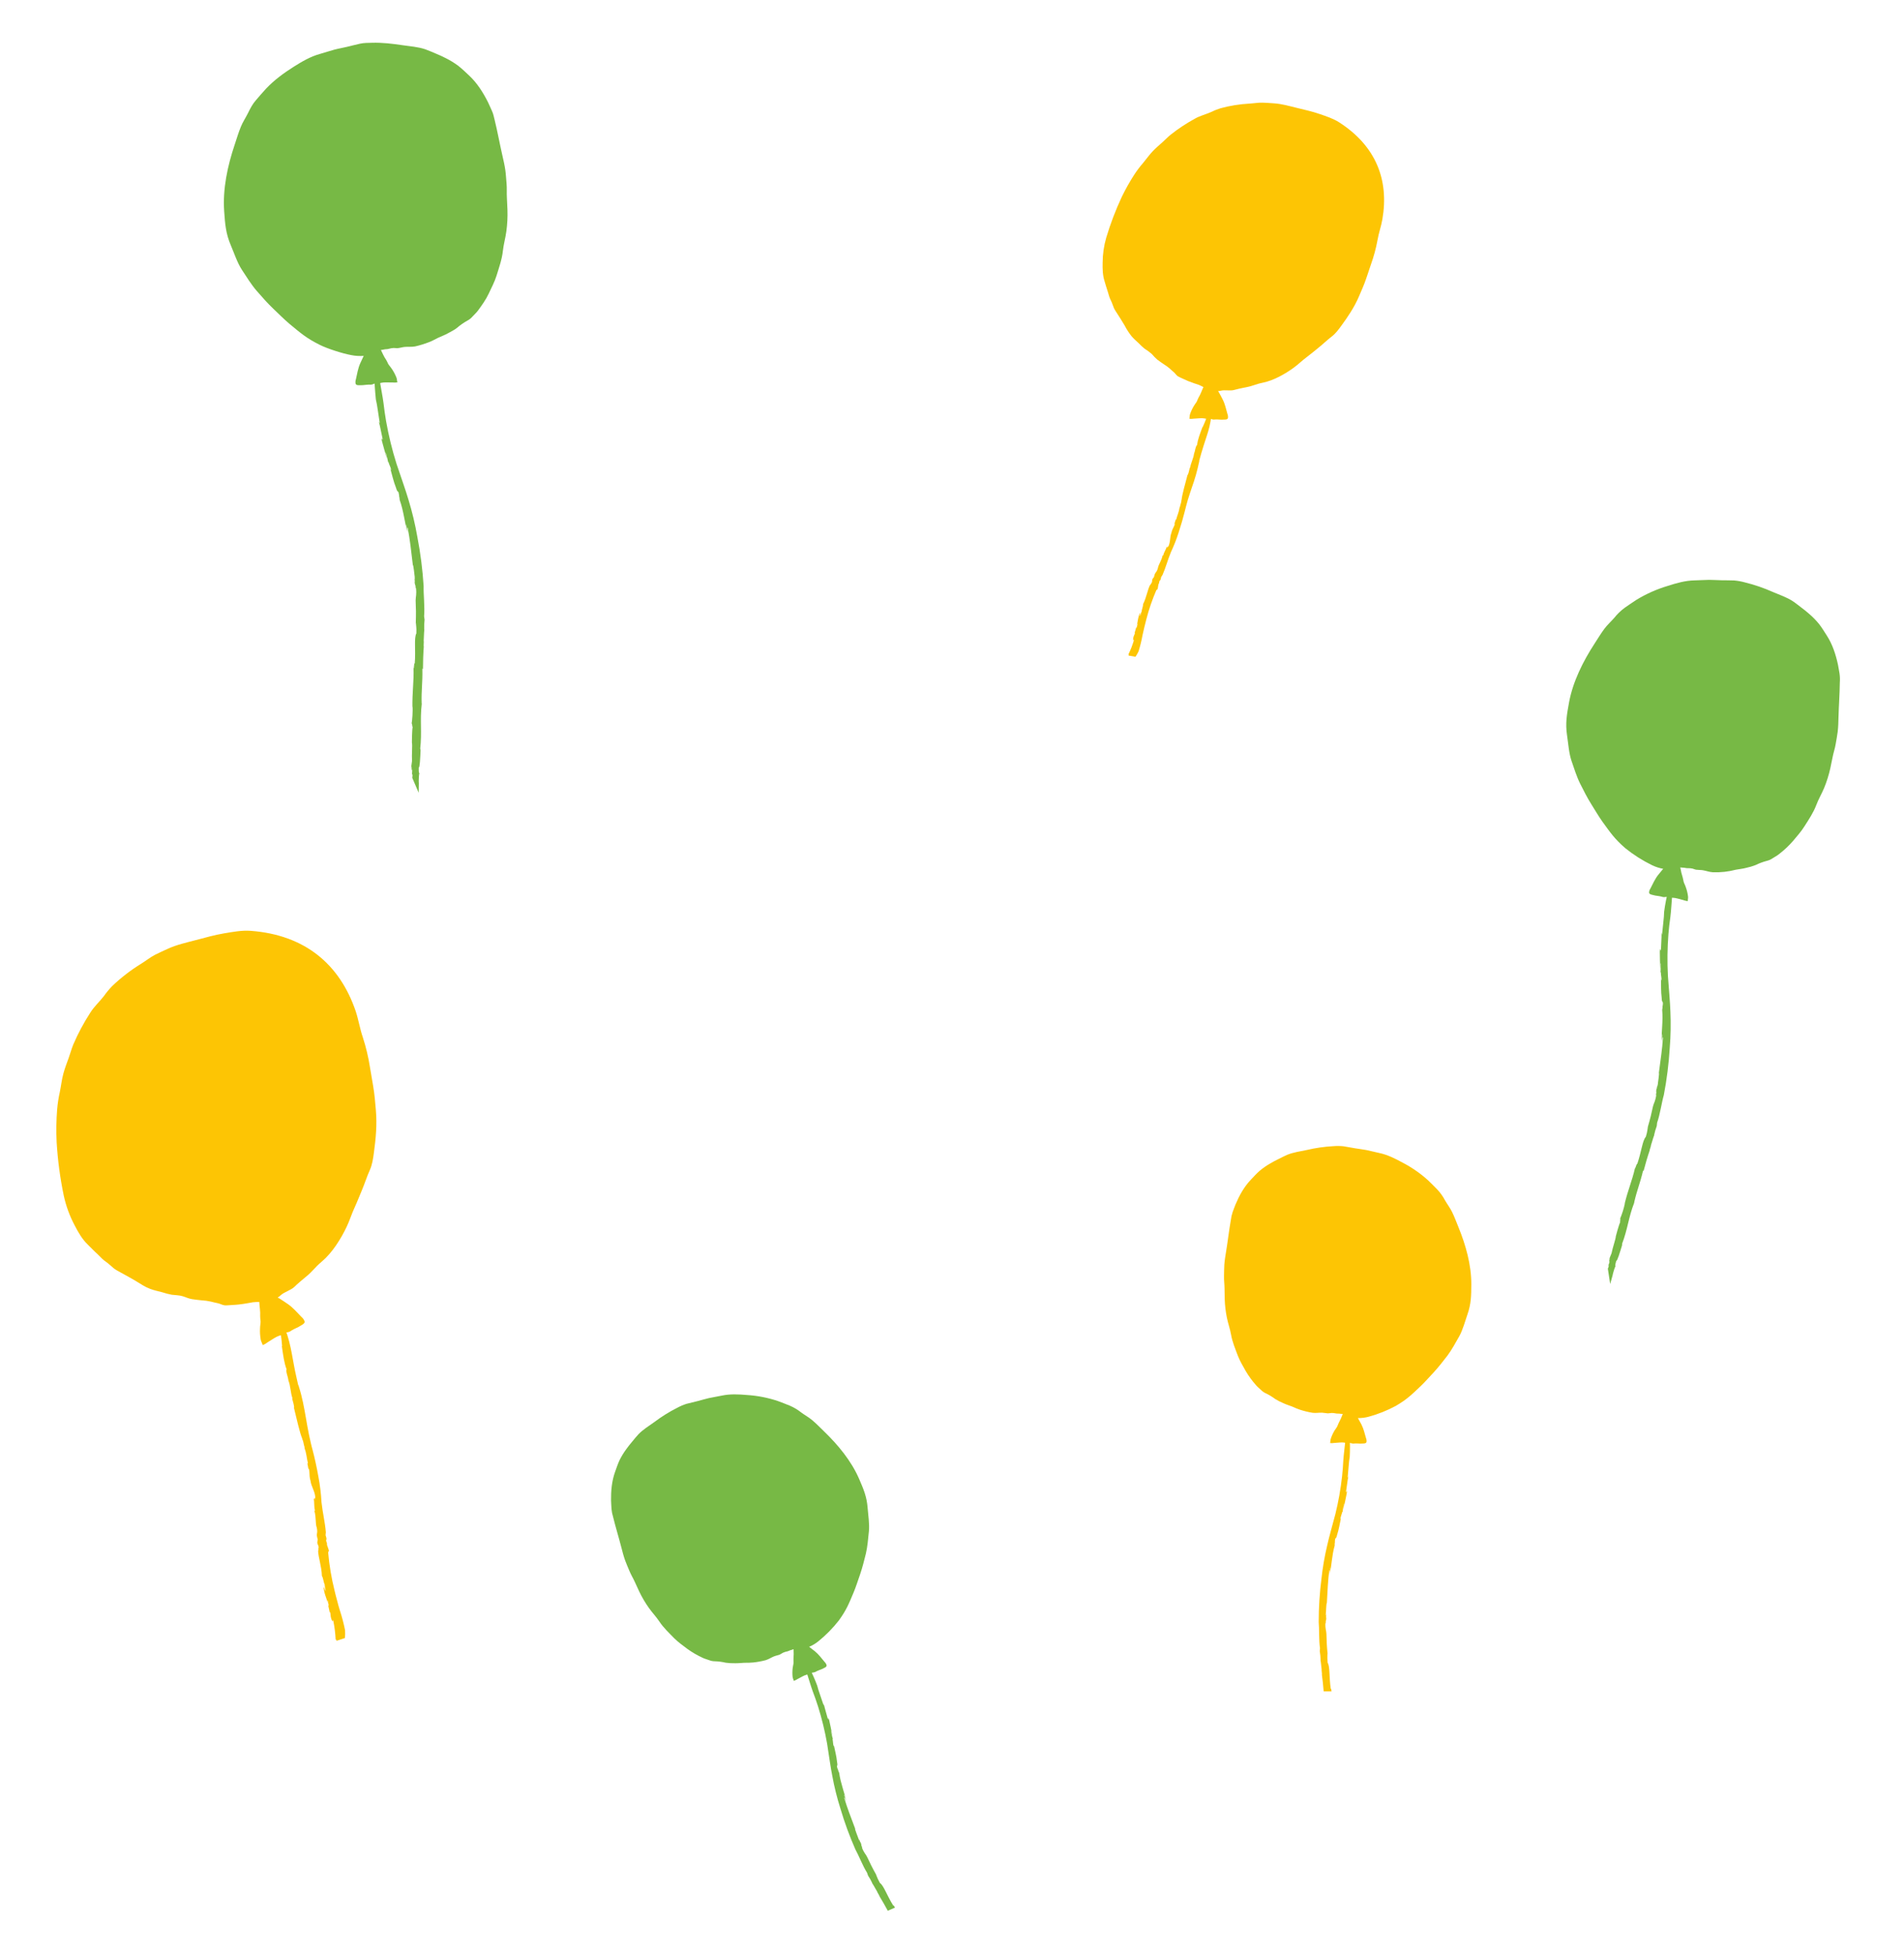 <svg width="462" height="474" viewBox="0 0 462 474" fill="none" xmlns="http://www.w3.org/2000/svg">
<path d="M91.925 87.461C91.84 87.474 91.623 87.753 91.379 88.265C91.136 88.777 90.915 89.765 90.875 91.192C90.835 92.619 90.967 94.501 91.201 96.895C91.408 97.739 91.532 98.548 91.668 99.472C91.803 100.396 91.96 101.416 92.157 102.702L91.917 102.234C92.319 103.774 92.524 105.113 92.839 106.456C92.882 107.223 92.388 105.434 92.673 106.981C93.051 108.404 93.148 108.759 93.256 109.109C93.363 109.46 93.454 109.818 93.876 111.224C93.904 111.024 93.442 109.544 93.677 109.908C93.686 110.161 94.208 111.901 94.138 112.065L94.27 112.08C94.393 112.633 94.632 112.998 94.853 113.694C94.921 114.042 94.939 114.311 94.67 113.541C95.073 115.002 95.575 117.07 96.02 118.123C96.444 119.506 96.454 119.042 96.691 119.403C96.796 119.823 96.908 120.478 96.848 120.478L96.917 120.639L96.975 121.254C97.962 124.019 98.162 126.694 98.861 129.088C98.752 128.453 98.456 127.307 98.581 127.259L98.982 129.317C98.84 128.472 98.779 127.776 98.942 128.084C99.484 130.991 99.754 133.521 100.173 137.04C100.273 137.1 100.355 137.679 100.447 138.393C100.538 139.107 100.61 139.956 100.742 140.55C100.694 140.385 100.67 140.341 100.664 140.367C100.595 139.825 100.539 139.623 100.62 140.799C100.629 140.778 100.642 140.815 100.65 140.821C100.653 140.996 100.643 141.172 100.621 141.347C100.768 142.265 100.798 142.127 100.777 141.671C100.833 142.375 100.875 143.147 100.933 142.529C101.13 144.411 100.861 144.594 100.854 145.645C100.847 146.695 100.939 147.429 100.932 148.254C100.926 149.079 100.937 149.993 100.884 151.414L100.92 151.053C100.941 151.835 101.092 152.121 101.029 153.647C100.414 154.843 100.911 157.624 100.634 160.976C100.451 160.549 100.49 162.262 100.347 162.112C100.435 165.359 100.021 167.919 100.07 171.54L100.091 171.354C100.205 172.336 100.031 174.776 99.876 175.599C100.019 175.127 100.023 176.677 100.14 176.302C99.952 177.156 99.95 180.145 99.95 180.145C100.11 180.759 99.874 183.1 99.975 184.598L99.716 186.526L99.878 185.844C99.844 186.865 99.954 187.061 100.021 186.639C100.04 187.102 99.985 187.333 99.956 188.025L100.08 187.709C100.1 188.039 100.086 188.37 100.04 188.697L101.589 192.315L101.64 189.508L101.583 190.043C101.6 188.894 101.661 187.604 101.787 187.612C101.679 187.419 101.587 187.698 101.603 186.216C101.877 186.19 101.951 184.035 102.053 181.999C102.015 182.044 102.006 181.257 101.947 181.805C102.436 177.403 101.844 174.899 102.351 170.63L102.314 170.677C102.214 167.295 102.56 165.917 102.488 162.163L102.632 162.313C102.634 160.557 102.698 158.575 102.845 156.637L102.789 156.866L102.84 155.52L102.803 155.567C102.856 155.022 102.843 153.766 102.966 152.661L102.928 152.705C102.901 151.913 102.933 151.119 103.022 150.331C102.991 150.059 102.949 149.768 102.903 149.486C103.108 147.3 102.727 144.061 102.794 142.212C102.541 138.189 102.031 134.186 101.266 130.228C100.733 127.157 100.006 124.122 99.09 121.142C98.353 118.681 97.475 116.268 96.22 112.536C95.15 109.143 94.304 105.684 93.686 102.181C93.428 100.699 93.239 99.31 93.052 97.746C92.839 96.108 92.493 94.507 92.202 92.688C92.202 92.688 92.058 91.776 91.963 90.729C91.876 89.82 91.879 88.904 91.971 87.995C92.021 87.651 92.019 87.44 91.925 87.461Z" fill="#77B945"/>
<path d="M119.368 26.902C119.038 26.219 118.77 25.506 118.429 24.83C117.218 22.42 115.763 20.112 113.77 18.262C112.923 17.483 112.068 16.638 111.149 15.93C110.179 15.215 109.147 14.588 108.065 14.056C107.289 13.658 106.473 13.296 105.667 12.965C104.86 12.634 104.017 12.244 103.176 11.953C101.441 11.363 99.481 11.231 97.677 10.967C95.198 10.601 92.749 10.299 90.24 10.377C89.303 10.407 88.333 10.385 87.415 10.587C86.352 10.822 85.308 11.091 84.254 11.348C83.201 11.605 82.174 11.768 81.13 12.046C79.948 12.364 78.799 12.759 77.624 13.087C75.327 13.719 73.276 14.928 71.295 16.178C68.849 17.721 66.496 19.444 64.508 21.565C63.679 22.448 62.896 23.397 62.097 24.309C61.262 25.258 60.722 26.325 60.169 27.443C59.615 28.562 58.9 29.619 58.445 30.75C57.867 32.139 57.434 33.639 56.953 35.07C55.229 40.194 54.007 45.831 54.396 51.261C54.615 54.352 54.783 56.624 55.991 59.469C56.798 61.352 57.581 63.757 58.711 65.477C59.752 67.069 61.023 69.108 62.275 70.544C63.609 72.077 64.901 73.55 66.374 74.952C67.469 75.99 69.067 77.584 70.225 78.55C73.003 80.848 74.327 82.022 77.556 83.64C79.445 84.59 83.119 85.76 85.222 86.142C86.217 86.343 87.236 86.406 88.249 86.328C87.955 86.922 87.683 87.532 87.41 88.136C86.853 89.374 86.664 90.705 86.361 92.01C86.247 92.343 86.218 92.698 86.278 93.044C86.365 93.381 86.645 93.435 87.023 93.451C87.674 93.472 88.326 93.433 88.971 93.336C89.324 93.303 89.678 93.295 90.032 93.31C90.412 93.296 90.679 93.088 91.05 93.02C91.306 93.01 91.562 93.018 91.817 93.046C92.032 93.008 92.243 92.951 92.448 92.876C92.863 92.789 93.287 92.752 93.711 92.766C94.235 92.764 94.763 92.764 95.286 92.786C95.666 92.83 96.052 92.818 96.429 92.751C96.37 92.533 96.331 92.312 96.311 92.088C96.289 91.899 96.241 91.713 96.169 91.537C95.866 90.78 95.478 90.059 95.011 89.39C94.766 89.004 94.413 88.661 94.185 88.268C94.041 87.938 93.88 87.615 93.701 87.302C93.158 86.541 92.836 85.709 92.424 84.906C92.506 84.897 92.623 84.884 92.807 84.854L93.438 84.735C94.396 84.727 94.569 84.457 95.511 84.419C95.856 84.405 96.191 84.496 96.543 84.457C97.088 84.397 97.617 84.22 98.164 84.165C99.019 84.085 99.873 84.199 100.733 84.036C101.88 83.776 103.005 83.43 104.099 83.001C104.9 82.721 105.563 82.289 106.322 81.936C107.081 81.582 107.964 81.267 108.729 80.829C109.444 80.42 110.259 80.057 110.893 79.531C111.68 78.857 112.533 78.263 113.439 77.76C113.901 77.517 114.313 77.187 114.652 76.79C115.086 76.302 115.584 75.88 115.971 75.352C116.933 74.033 117.895 72.714 118.59 71.224C119.247 69.8 120.012 68.389 120.478 66.891C121.073 64.947 121.81 62.896 122.023 60.861C122.197 59.266 122.65 57.739 122.86 56.151C123.1 54.403 123.191 52.638 123.13 50.875C123.095 49.912 123.059 48.954 122.996 47.993C122.919 46.828 123.027 45.674 122.913 44.501C122.813 43.454 122.768 42.374 122.625 41.334C122.457 40.116 122.17 38.871 121.891 37.672C121.238 34.812 120.721 31.931 120.025 29.093C119.824 28.343 119.713 27.617 119.368 26.902Z" fill="#77B945"/>
<path d="M273.826 159.021L275.52 159.328C275.809 158.908 276.061 158.463 276.273 157.999C276.668 156.724 276.986 155.425 277.225 154.112C277.354 153.477 277.507 152.841 277.66 152.205C277.813 151.57 277.963 150.931 278.137 150.302C278.765 147.855 279.585 145.461 280.589 143.142L280.793 142.995C281.017 142.979 280.975 141.654 281.217 141.547L281.327 140.994C281.415 140.86 281.57 140.565 281.513 140.839C281.635 140.562 281.716 140.269 281.754 139.968L282.07 139.497C282.892 137.635 283.299 135.933 284.119 133.943C284.838 132.418 285.457 130.848 285.971 129.242C286.565 127.447 287.096 125.585 287.436 124.217C287.544 123.731 287.675 123.245 287.812 122.747C287.948 122.25 288.088 121.752 288.227 121.25C288.535 120.243 288.871 119.237 289.215 118.223C289.927 116.248 290.501 114.226 290.933 112.172C290.988 112.023 291.011 111.865 291.001 111.706C291.337 110.528 291.649 109.333 292.024 108.202L292.815 105.76C293.331 104.253 293.698 102.699 293.911 101.121C294.065 99.679 293.895 98.667 293.671 98.909C293.446 99.151 293.19 100.593 291.818 103.63L291.801 103.532C291.111 105.394 290.642 106.582 290.449 107.997C290.284 108.059 290.155 108.464 290.043 108.906C289.973 109.287 289.874 109.661 289.748 110.027L289.739 109.978C289.617 111.22 288.899 112.377 288.769 113.571C288.744 113.515 288.73 113.454 288.728 113.393C288.727 113.331 288.738 113.27 288.761 113.213C288.569 114.055 288.315 115.213 288.142 115.233C287.639 117.232 286.807 120.009 286.702 121.327L286.685 121.228C286.646 121.993 286.463 122.17 286.298 122.987C286.264 123.024 286.236 123.079 286.231 123.067C286.154 123.588 286.027 124.101 285.852 124.598C285.666 125.144 285.479 125.678 285.418 125.989L285.306 126.009C285.15 126.527 284.972 127.038 284.801 127.555L285.04 126.986C285.242 127.289 284.477 128.099 284.242 129.256C283.832 130.282 284.03 131.57 283.472 132.601C283.404 133.161 283.441 132.069 283.243 132.875C283.092 132.843 283.293 132.484 283.103 132.635C282.884 133.414 282.486 133.812 282.225 134.774L282.099 134.769C281.829 136.058 281.067 136.979 280.948 137.872C280.553 139.156 280.299 138.588 280.016 139.97L279.672 140.423C279.43 140.976 279.703 140.891 279.4 141.485C279.32 141.414 279.029 142.226 279.078 141.846C278.404 143.201 278.238 144.79 277.357 146.584C277.409 147.056 276.993 147.971 277.036 148.332C276.928 148.351 276.451 150.251 276.591 149.117C276.601 149.02 276.654 148.859 276.681 148.878L276.609 148.714C276.078 149.744 276.132 150.729 275.816 151.81C275.941 151.497 276.045 151.066 276.044 151.374L275.759 152.378L275.719 152.145C275.565 152.638 275.416 153.141 275.281 153.649L275.448 153.464C275.208 154.182 274.938 154.419 274.939 155.275C274.946 155.666 275.251 154.621 275.115 155.396C274.965 155.872 274.775 156.454 274.553 157.037C274.33 157.621 274.061 158.216 273.801 158.762C273.912 158.719 273.89 158.841 273.826 159.021Z" fill="#FDC504"/>
<path d="M267.549 63.736C267.559 61.667 267.857 59.61 268.435 57.624C269.445 54.258 270.698 50.969 272.185 47.785C273.111 45.864 274.16 44.006 275.324 42.22C275.948 41.275 276.635 40.373 277.38 39.52C278.158 38.59 278.849 37.59 279.687 36.709C280.424 35.935 281.233 35.239 282.033 34.534C282.725 33.923 283.351 33.246 284.074 32.663C285.928 31.199 287.903 29.895 289.976 28.765C291.177 28.085 292.528 27.765 293.766 27.221C294.536 26.838 295.336 26.517 296.158 26.26C298.434 25.642 300.769 25.264 303.125 25.133C304.201 25.081 305.304 24.868 306.382 24.904C307.282 24.926 308.185 25.006 309.085 25.062C310.958 25.175 312.891 25.731 314.711 26.179C316.531 26.626 318.411 27.036 320.168 27.646C321.838 28.225 323.49 28.739 324.973 29.695C333.835 35.407 337.079 43.618 335.436 53.168C335.138 54.911 334.533 56.546 334.241 58.285C333.878 60.257 333.355 62.196 332.678 64.082C332.295 65.222 331.908 66.358 331.526 67.501C331.008 69.049 330.357 70.496 329.714 71.988C328.601 74.55 327.128 76.749 325.489 78.99C324.779 79.96 324.095 80.905 323.132 81.644C322.028 82.49 321.022 83.474 319.936 84.343C318.974 85.11 318.044 85.908 317.059 86.641C315.976 87.449 315.018 88.398 313.926 89.194C311.796 90.746 309.018 92.309 306.444 92.832C304.533 93.22 304.168 93.608 302.245 93.967C301.493 94.098 300.119 94.398 299.392 94.613C298.61 94.844 297.167 94.561 296.372 94.754C296.108 94.827 295.835 94.867 295.561 94.871C295.634 94.981 295.707 95.09 295.77 95.2C296.087 95.754 296.38 96.329 296.675 96.897C297.251 98.011 297.495 99.234 297.833 100.416C297.956 100.718 298 101.045 297.962 101.368C297.902 101.683 297.645 101.762 297.293 101.779C296.69 101.828 296.084 101.821 295.483 101.757C295.159 101.742 294.835 101.751 294.513 101.783C294.176 101.788 293.905 101.609 293.57 101.569C293.333 101.573 293.097 101.594 292.864 101.631C292.663 101.607 292.464 101.566 292.27 101.508C291.883 101.448 291.49 101.434 291.1 101.468C290.614 101.492 290.128 101.519 289.646 101.566C289.297 101.627 288.94 101.635 288.588 101.588C288.631 101.386 288.657 101.18 288.663 100.973C288.676 100.796 288.71 100.622 288.766 100.454C289.009 99.74 289.332 99.056 289.729 98.415C289.935 98.041 290.245 97.71 290.434 97.335C290.55 97.022 290.684 96.717 290.836 96.419C291.347 95.609 291.603 94.732 292.006 93.898C291.646 93.7 291.276 93.522 290.898 93.363C290.516 93.227 290.129 93.105 289.745 92.976C288.796 92.664 287.869 92.287 286.971 91.849C286.601 91.666 286.163 91.499 285.81 91.28C285.458 91.06 285.186 90.607 284.862 90.319C284.537 90.03 284.132 89.705 283.79 89.369C283.339 88.982 282.857 88.635 282.347 88.331C281.82 87.966 281.28 87.603 280.776 87.211C280.312 86.798 279.879 86.351 279.48 85.874C278.935 85.397 278.35 84.967 277.731 84.588C277.232 84.181 276.76 83.741 276.318 83.272C275.735 82.721 275.117 82.202 274.595 81.593C273.933 80.765 273.356 79.873 272.872 78.93C272.208 77.777 271.464 76.671 270.75 75.544C270.454 75.109 270.223 74.633 270.064 74.131C269.851 73.53 269.599 72.943 269.312 72.374C269.092 71.851 268.985 71.274 268.793 70.736C268.501 69.914 268.27 69.04 268.013 68.202C267.543 66.731 267.523 65.256 267.549 63.736Z" fill="#FDC504"/>
<path d="M406.7 212.656C406.616 212.647 406.348 212.861 406.005 213.272C405.467 214.053 405.075 214.925 404.848 215.847C404.383 217.599 404.032 219.379 403.797 221.176C403.783 222.002 403.709 222.775 403.61 223.658C403.511 224.541 403.422 225.517 403.288 226.747L403.181 226.261C403.184 227.774 403.055 229.05 403.027 230.37C402.896 231.084 402.855 229.318 402.75 230.811C402.757 232.212 402.773 232.561 402.781 232.91C402.789 233.258 402.795 233.61 402.853 235.005C402.934 234.83 402.853 233.35 402.983 233.744C402.931 233.977 402.996 235.706 402.897 235.841L403.009 235.892C402.992 236.431 403.125 236.826 403.162 237.519C403.143 237.855 403.096 238.108 403.03 237.336C403.053 238.775 403.026 240.799 403.187 241.875C403.248 243.247 403.367 242.821 403.499 243.212C403.515 243.559 403.479 243.908 403.39 244.244L403.413 244.409L403.323 244.987C403.573 247.771 403.107 250.279 403.201 252.638C403.255 252.028 403.266 250.906 403.378 250.885L403.262 252.872C403.332 252.06 403.443 251.406 403.518 251.727C403.325 254.534 402.958 256.923 402.519 260.265C402.596 260.345 402.536 260.897 402.451 261.574C402.367 262.251 402.231 263.054 402.211 263.639C402.206 263.475 402.194 263.43 402.172 263.453C402.238 262.936 402.23 262.746 402.034 263.84C402.042 263.822 402.052 263.849 402.054 263.868C402.014 264.03 401.964 264.19 401.904 264.346C401.821 265.225 401.879 265.101 401.97 264.68C401.848 265.358 401.702 266.058 401.911 265.508C401.645 267.287 401.352 267.39 401.099 268.36C400.847 269.33 400.747 270.033 400.55 270.779C400.353 271.525 400.141 272.381 399.756 273.672L399.871 273.358C399.703 274.081 399.787 274.384 399.356 275.774C398.505 276.728 398.302 279.406 397.251 282.426C397.188 281.99 396.812 283.578 396.716 283.405C396.028 286.417 395.023 288.67 394.214 292.018L394.288 291.858C394.013 293.177 393.61 294.466 393.086 295.707C393.33 295.306 392.97 296.755 393.162 296.418C392.785 297.158 392.074 299.909 392.074 299.909C392.074 300.515 391.304 302.615 391.04 304.016L390.344 305.733L390.657 305.143C390.382 306.073 390.436 306.281 390.601 305.917C390.508 306.348 390.397 306.557 390.21 307.179L390.407 306.903C390.345 307.201 390.256 307.493 390.141 307.775L390.708 311.486L391.422 308.912L391.249 309.39C391.533 308.328 391.906 307.168 392.011 307.202C391.956 306.996 391.808 307.229 392.174 305.871C392.446 305.908 393.013 303.946 393.59 302.098C393.543 302.127 393.724 301.4 393.537 301.894C395.033 297.955 395.082 295.508 396.562 291.698L396.519 291.73C397.233 288.587 397.865 287.407 398.702 283.928L398.798 284.101C399.216 282.484 399.743 280.664 400.341 278.921L400.246 279.127L400.614 277.899L400.569 277.933C400.755 277.442 401.033 276.282 401.416 275.299L401.371 275.333C401.53 274.594 401.743 273.866 402.007 273.157C402.042 272.89 402.074 272.622 402.096 272.35C402.799 270.388 403.225 267.314 403.726 265.629C404.445 261.864 404.923 258.056 405.157 254.23C405.397 251.275 405.449 248.308 405.314 245.347C405.22 242.908 404.99 240.478 404.716 236.741C404.535 233.364 404.576 229.978 404.838 226.606C404.948 225.189 405.107 223.857 405.318 222.379C405.512 220.821 405.573 219.264 405.725 217.517C405.725 217.517 405.809 216.642 405.969 215.659C406.105 214.799 406.325 213.956 406.627 213.14C406.745 212.853 406.791 212.657 406.7 212.656Z" fill="#77B945"/>
<path d="M440.711 195.3C441.243 193.875 442.026 192.566 442.615 191.168C443.252 189.616 443.755 188.012 444.12 186.375C444.312 185.48 444.506 184.589 444.673 183.694C444.88 182.6 445.254 181.565 445.429 180.461C445.587 179.473 445.8 178.47 445.916 177.477C446.052 176.314 446.081 175.098 446.109 173.93C446.181 171.148 446.395 168.366 446.428 165.588C446.484 164.86 446.461 164.128 446.359 163.406C446.219 162.699 446.139 161.98 445.986 161.278C445.446 158.772 444.649 156.298 443.249 154.145C442.653 153.217 442.066 152.245 441.389 151.375C440.663 150.487 439.86 149.664 438.988 148.919C438.369 148.369 437.702 147.841 437.038 147.348C436.374 146.855 435.694 146.285 434.986 145.823C433.529 144.869 431.754 144.286 430.162 143.6C427.998 142.634 425.752 141.863 423.451 141.296C422.585 141.054 421.7 140.892 420.805 140.811C419.77 140.774 418.745 140.775 417.713 140.762C416.681 140.749 415.7 140.657 414.681 140.664C413.52 140.676 412.366 140.775 411.207 140.791C408.952 140.828 406.774 141.453 404.646 142.139C401.996 142.932 399.457 144.061 397.093 145.499C396.119 146.114 395.163 146.811 394.217 147.447C393.274 148.142 392.427 148.96 391.699 149.879C390.925 150.763 390.013 151.58 389.314 152.516C388.454 153.665 387.697 154.934 386.91 156.139C384.111 160.446 381.65 165.349 380.717 170.438C380.187 173.339 379.803 175.47 380.239 178.376C380.533 180.302 380.686 182.7 381.315 184.553C381.901 186.265 382.589 188.443 383.398 190.063C384.263 191.791 385.103 193.455 386.127 195.094C386.887 196.31 387.983 198.151 388.818 199.317C390.837 202.101 391.771 203.489 394.359 205.746C396.354 207.356 398.523 208.737 400.825 209.864C401.693 210.289 402.616 210.591 403.567 210.76C403.153 211.237 402.751 211.735 402.363 212.227C401.557 213.236 401.065 214.415 400.466 215.548C400.281 215.826 400.17 216.146 400.143 216.478C400.142 216.808 400.388 216.925 400.733 217.029C401.329 217.205 401.939 217.324 402.557 217.385C402.886 217.439 403.21 217.513 403.529 217.609C403.864 217.679 404.183 217.544 404.52 217.585C404.758 217.637 404.992 217.706 405.221 217.791C405.428 217.805 405.637 217.803 405.844 217.784C406.248 217.799 406.649 217.861 407.039 217.968C407.522 218.091 408.004 218.215 408.481 218.357C408.822 218.491 409.18 218.572 409.545 218.598C409.542 218.384 409.558 218.17 409.593 217.96C409.616 217.78 409.616 217.599 409.592 217.42C409.494 216.65 409.307 215.893 409.035 215.166C408.908 214.741 408.672 214.361 408.543 213.942C408.488 213.602 408.415 213.266 408.325 212.934C408.061 212.113 407.858 211.274 407.717 210.423C407.795 210.437 407.906 210.452 408.067 210.46L408.678 210.503C409.56 210.722 409.776 210.51 410.662 210.705C410.994 210.781 411.285 210.944 411.602 210.988C412.119 211.061 412.647 211.022 413.164 211.102C413.97 211.231 414.731 211.538 415.562 211.591C417.463 211.67 419.366 211.464 421.206 210.981C422.011 210.827 422.876 210.756 423.686 210.534C424.471 210.371 425.24 210.143 425.986 209.851C426.871 209.416 427.797 209.072 428.752 208.824C429.234 208.708 429.691 208.503 430.098 208.219C430.624 207.874 431.167 207.611 431.664 207.209C432.895 206.262 434.03 205.197 435.052 204.029C436 202.88 437.039 201.755 437.822 200.486C438.876 198.836 440.031 197.119 440.711 195.3Z" fill="#77B945"/>
<path d="M81.654 398.037L83.692 397.368C83.76 396.734 83.772 396.095 83.728 395.459C83.4 393.82 82.974 392.203 82.451 390.616C82.198 389.847 82.009 389.056 81.796 388.267C81.582 387.477 81.373 386.69 81.189 385.895C80.423 382.838 79.9 379.725 79.624 376.586L79.759 376.303C79.99 376.154 79.157 374.726 79.359 374.466L79.14 373.798C79.158 373.596 79.152 373.184 79.255 373.518C79.221 373.142 79.135 372.773 79 372.42L79.066 371.714C78.859 369.183 78.298 367.076 78.01 364.406C77.894 362.307 77.64 360.218 77.248 358.153C76.837 355.832 76.308 353.473 75.855 351.77C75.684 351.177 75.539 350.561 75.394 349.939C75.249 349.316 75.105 348.683 74.974 348.039C74.712 346.749 74.475 345.452 74.256 344.131C73.797 341.504 73.328 338.869 72.546 336.477C72.521 336.28 72.451 336.092 72.341 335.927C72.014 334.438 71.644 332.939 71.381 331.475C71.381 331.475 71.131 330.115 70.801 328.329C70.471 326.543 69.948 324.256 69.246 322.588C68.545 320.92 67.77 319.916 67.665 320.301C67.503 320.705 68.138 322.436 68.455 326.598L68.378 326.5C68.741 328.942 68.925 330.53 69.547 332.199C69.406 332.368 69.503 332.887 69.645 333.437C69.794 333.897 69.908 334.367 69.987 334.844L69.946 334.794C70.552 336.233 70.455 337.925 71.019 339.314C70.959 339.267 70.908 339.208 70.871 339.141C70.833 339.074 70.809 339 70.8 338.923C71.085 339.963 71.495 341.382 71.322 341.506C71.956 343.995 72.695 347.538 73.362 349.048L73.285 348.951C73.693 349.81 73.6 350.114 73.906 351.111C73.891 351.172 73.895 351.248 73.881 351.239C74.107 351.857 74.272 352.496 74.374 353.146C74.498 353.853 74.597 354.54 74.716 354.936L74.594 355.011C74.729 355.668 74.838 356.334 74.958 356.996L74.865 356.244C75.258 356.449 74.899 357.791 75.341 359.21C75.497 360.562 76.481 361.874 76.5 363.32C76.759 363.979 76.149 362.762 76.412 363.756C76.231 363.815 76.234 363.299 76.119 363.578C76.336 364.56 76.141 365.237 76.423 366.45L76.284 366.517C76.754 368.088 76.475 369.569 76.868 370.604C77.198 372.25 76.578 371.773 77.103 373.457L76.983 374.159C77.054 374.9 77.3 374.655 77.317 375.488C77.186 375.453 77.36 376.526 77.18 376.073C77.248 377.959 78.012 379.795 78.109 382.292C78.448 382.778 78.536 384.029 78.796 384.386C78.689 384.474 79.293 386.84 78.773 385.512C78.736 385.398 78.689 385.189 78.733 385.196L78.555 385.061C78.584 386.504 79.226 387.553 79.525 388.924C79.473 388.51 79.332 387.974 79.516 388.31L79.8 389.581L79.619 389.35C79.743 389.982 79.88 390.625 80.031 391.256L80.108 390.957C80.28 391.897 80.134 392.296 80.624 393.243C80.865 393.669 80.58 392.342 80.89 393.275C81.01 393.885 81.147 394.636 81.241 395.412C81.334 396.188 81.409 396.992 81.443 397.749C81.568 397.659 81.618 397.8 81.654 398.037Z" fill="#FDC504"/>
<path d="M60.863 225.809C58.669 225.642 56.553 226.063 54.38 226.418C52.091 226.797 49.769 227.468 47.521 228.055C45.273 228.642 42.812 229.187 40.689 230.175C39.673 230.649 38.632 231.099 37.635 231.609C36.435 232.227 35.359 233.114 34.21 233.813C31.703 235.356 29.366 237.159 27.237 239.193C26.489 239.961 25.803 240.787 25.188 241.665C24.133 243.014 22.852 244.165 21.93 245.628C20.326 248.099 18.935 250.702 17.772 253.409C17.336 254.475 17.05 255.59 16.654 256.67C16.198 257.918 15.72 259.166 15.374 260.451C14.979 261.917 14.817 263.423 14.517 264.903C14.207 266.283 13.99 267.682 13.868 269.09C13.657 271.739 13.615 274.399 13.743 277.053C14.004 281.428 14.584 285.779 15.477 290.07C16.027 292.591 16.922 295.024 18.138 297.3C19.012 298.981 19.914 300.576 21.284 301.908C22.071 302.67 22.842 303.501 23.649 304.219C24.18 304.693 24.641 305.265 25.189 305.706C25.843 306.164 26.469 306.661 27.063 307.195C27.533 307.655 28.07 308.041 28.655 308.339C30.105 309.158 31.577 309.923 32.989 310.775C34.115 311.458 35.215 312.216 36.46 312.674C37.404 313.02 38.378 313.23 39.344 313.481C40.106 313.735 40.885 313.936 41.674 314.085C42.558 314.202 43.506 314.185 44.363 314.455C45.124 314.692 45.772 315.02 46.576 315.152C47.381 315.285 48.169 315.356 48.958 315.444C49.714 315.482 50.464 315.588 51.201 315.76C51.78 315.921 52.36 316.032 52.943 316.164C53.47 316.285 54.013 316.623 54.556 316.655C55.1 316.687 55.649 316.608 56.164 316.587C57.413 316.533 58.656 316.394 59.886 316.172C60.383 316.086 60.878 315.99 61.377 315.91C61.888 315.859 62.4 315.834 62.913 315.834C62.967 316.992 63.206 318.106 63.127 319.297C63.14 319.713 63.175 320.129 63.231 320.543C63.248 321.064 63.106 321.615 63.101 322.143C63.047 323.083 63.1 324.026 63.259 324.954C63.298 325.173 63.368 325.387 63.467 325.587C63.581 325.819 63.675 326.06 63.749 326.308C64.162 326.149 64.548 325.928 64.894 325.652C65.397 325.315 65.917 324.997 66.43 324.681C66.841 324.413 67.28 324.193 67.741 324.026C67.987 323.976 68.229 323.905 68.464 323.814C68.697 323.633 68.943 323.47 69.201 323.326C69.592 323.17 69.981 323.214 70.363 322.997C70.698 322.773 71.047 322.57 71.409 322.391C72.103 322.097 72.769 321.74 73.397 321.324C73.76 321.083 74.002 320.859 73.88 320.464C73.729 320.089 73.487 319.757 73.174 319.5C72.087 318.39 71.095 317.194 69.8 316.314C69.141 315.867 68.477 315.415 67.802 314.991C67.666 314.909 67.525 314.833 67.375 314.759C67.673 314.589 67.947 314.381 68.192 314.14C68.941 313.463 70.692 312.913 71.411 312.196C72.082 311.527 73.417 310.391 74.154 309.794C76.042 308.259 76.21 307.618 78.07 306.053C80.584 303.948 82.701 300.58 84.112 297.612C84.839 296.09 85.324 294.478 86.032 292.951C86.677 291.561 87.213 290.136 87.82 288.72C88.495 287.12 89.011 285.445 89.73 283.855C90.347 282.474 90.537 281.033 90.736 279.547C91.204 276.113 91.504 272.816 91.208 269.352C91.034 267.326 90.881 265.362 90.526 263.353C90.266 261.877 90.016 260.398 89.773 258.921C89.39 256.449 88.809 254.012 88.036 251.633C87.326 249.554 87.002 247.412 86.312 245.309C82.412 233.877 73.975 226.806 60.863 225.809Z" fill="#FDC504"/>
<path d="M210.628 454.989C211.012 455.566 211.352 456.171 211.646 456.799L211.598 456.78C212.139 457.587 212.623 458.565 212.893 458.963L212.845 458.944L213.426 459.967L213.29 459.808C214.055 461.041 214.765 462.331 215.421 463.524L217.174 462.752C216.975 462.44 216.736 462.038 216.757 462.284C215.198 459.799 214.462 457.449 213.505 456.771C213.133 456.112 212.814 455.425 212.549 454.715L212.721 454.982C212.11 453.907 211.74 453.2 211.415 452.56C211.09 451.92 210.82 451.34 210.425 450.508C210.03 449.677 209.719 449.665 209.113 448.129C209.407 448.582 209.129 447.969 208.89 447.4C209.049 447.76 209.135 447.857 208.88 447.088C208.793 446.962 208.715 446.829 208.647 446.692C208.647 446.692 208.633 446.658 208.661 446.664C208.246 445.721 208.29 445.895 208.451 446.345C208.442 446.323 208.43 446.372 208.459 446.52C208.322 446.001 208.039 445.31 207.819 444.726C207.598 444.142 207.435 443.656 207.488 443.568C206.397 440.676 205.593 438.608 204.841 436.139C204.842 435.836 205.076 436.399 205.308 437.109L204.791 435.356C204.905 435.342 205.138 436.35 205.309 436.887C204.899 434.748 203.968 432.601 203.62 430.063L203.402 429.569L203.39 429.418C203.242 429.135 203.137 428.831 203.078 428.517C203.114 428.137 203.31 428.499 203.084 427.258C203.01 426.261 202.564 424.461 202.29 423.169C202.381 423.857 202.293 423.655 202.206 423.359C202.098 422.733 202.13 422.358 202.008 421.876L202.104 421.812C201.987 421.711 201.698 420.17 201.597 419.956C201.63 419.577 201.874 420.926 201.971 421.055C201.734 419.797 201.669 419.484 201.604 419.17C201.539 418.857 201.48 418.54 201.198 417.288C200.798 415.974 201.125 417.56 200.862 416.947C200.566 415.778 200.184 414.661 199.877 413.31L199.88 413.764C199.514 412.691 199.224 411.835 198.963 411.068C198.701 410.353 198.476 409.624 198.287 408.886C197.703 407.329 197.022 405.811 196.247 404.34C195.855 403.562 195.324 402.862 194.68 402.277C194.287 401.972 194.006 401.845 193.939 401.874C193.872 401.904 193.94 402.06 194.128 402.305C194.565 402.972 194.935 403.681 195.234 404.421C195.582 405.27 195.834 406.033 195.834 406.033C196.34 407.554 196.713 408.923 197.207 410.286C197.693 411.573 198.105 412.724 198.499 413.975C199.427 416.932 200.162 419.946 200.697 422.999C201.232 426.406 201.516 428.615 201.955 430.821C202.444 433.496 203.101 436.138 203.925 438.73C204.921 442.102 206.132 445.406 207.55 448.624C208.342 450.027 209.359 452.685 210.387 454.294C210.458 454.521 210.544 454.757 210.628 454.989Z" fill="#77B945"/>
<path d="M199.979 347.257C199.03 346.341 198.094 345.363 197.09 344.522C196.272 343.83 195.285 343.289 194.419 342.654C193.578 341.984 192.652 341.429 191.665 341.003C190.68 340.617 189.69 340.204 188.695 339.852C186.294 339.056 183.801 338.571 181.278 338.408C179.232 338.234 177.15 338.127 175.154 338.553C174.113 338.778 173.062 338.928 172.019 339.157C171.107 339.358 170.238 339.65 169.33 339.871C168.423 340.091 167.498 340.313 166.579 340.55C165.793 340.804 165.032 341.129 164.305 341.521C162.361 342.504 160.509 343.66 158.77 344.973C157.48 345.904 156.013 346.79 154.908 347.943C154.375 348.502 153.89 349.137 153.39 349.729C152.889 350.321 152.408 350.915 151.972 351.536C151.346 352.382 150.796 353.282 150.33 354.225C149.904 355.141 149.579 356.132 149.237 357.084C148.44 359.31 148.24 361.685 148.27 364.035C148.281 364.697 148.356 365.355 148.377 366.016C148.435 366.682 148.565 367.341 148.764 367.979C149.367 370.456 150.132 372.898 150.768 375.371C151.034 376.412 151.311 377.488 151.673 378.502C151.979 379.364 152.376 380.217 152.722 381.069C153.104 382.019 153.65 382.871 154.061 383.805C154.399 384.574 154.75 385.322 155.114 386.091C155.776 387.473 156.555 388.797 157.441 390.048C158.244 391.184 159.211 392.183 159.989 393.355C160.971 394.842 162.353 396.138 163.593 397.41C164.557 398.384 165.716 399.174 166.796 400.006C167.951 400.839 169.185 401.557 170.48 402.15C170.993 402.405 171.55 402.531 172.08 402.735C172.503 402.905 172.953 402.994 173.409 402.999C174.313 403.023 175.212 403.14 176.092 403.348C176.818 403.45 177.552 403.493 178.285 403.475C179.05 403.502 179.836 403.401 180.595 403.365C181.314 403.381 182.032 403.357 182.748 403.295C183.772 403.187 184.785 403.001 185.78 402.74C186.51 402.521 187.125 402.09 187.821 401.81C188.266 401.632 188.746 401.556 189.195 401.384C189.475 401.26 189.704 401.069 189.977 400.937C190.722 400.587 190.974 400.721 191.708 400.347L192.245 400.184C192.398 400.134 192.495 400.099 192.56 400.074C192.608 400.862 192.599 401.653 192.535 402.441C192.522 402.756 192.526 403.071 192.547 403.386C192.528 403.78 192.392 404.183 192.348 404.588C192.257 405.293 192.246 406.006 192.315 406.714C192.33 406.881 192.368 407.044 192.427 407.2C192.502 407.38 192.56 407.567 192.6 407.758C192.92 407.659 193.224 407.513 193.501 407.325C193.897 407.1 194.306 406.887 194.71 406.68C195.033 406.5 195.377 406.359 195.733 406.259C195.923 406.235 196.109 406.194 196.291 406.137C196.478 406.014 196.673 405.904 196.874 405.808C197.176 405.768 197.474 405.707 197.766 405.626C198.031 405.475 198.305 405.341 198.587 405.225C199.127 405.044 199.65 404.814 200.149 404.538C200.439 404.37 200.631 404.22 200.562 403.923C200.468 403.631 200.303 403.367 200.082 403.155C199.325 402.261 198.642 401.305 197.709 400.557C197.254 400.201 196.8 399.84 196.332 399.496C197.147 399.15 197.91 398.692 198.598 398.135C200.424 396.653 202.078 394.971 203.529 393.12C205.377 390.57 205.94 389.128 207.156 386.233C207.668 385.022 208.265 383.145 208.699 381.913C209.276 380.239 209.68 378.568 210.112 376.853C210.49 375.23 210.666 373.149 210.834 371.495C211.017 369.71 210.661 367.537 210.524 365.754C210.317 363.067 209.536 361.24 208.462 358.76C206.575 354.405 203.368 350.532 199.979 347.257Z" fill="#77B945"/>
<path d="M320.234 400.559C320.352 401.242 320.42 401.932 320.437 402.625L320.4 402.589C320.57 403.545 320.62 404.635 320.707 405.108L320.67 405.072L320.79 406.242L320.73 406.042C320.933 407.478 321.063 408.945 321.183 410.301H323.099C323.042 409.935 322.986 409.471 322.906 409.705C322.479 406.802 322.752 404.355 322.149 403.349C322.075 402.596 322.059 401.838 322.103 401.082L322.153 401.395C322.026 400.166 321.973 399.369 321.933 398.652C321.893 397.936 321.88 397.296 321.853 396.376C321.826 395.456 321.546 395.319 321.61 393.67C321.696 394.203 321.69 393.53 321.7 392.913C321.7 393.306 321.74 393.43 321.816 392.623C321.787 392.472 321.769 392.32 321.763 392.166C321.763 392.166 321.763 392.13 321.786 392.146C321.786 391.116 321.756 391.293 321.723 391.77C321.723 391.746 321.693 391.786 321.66 391.933C321.743 391.403 321.763 390.657 321.796 390.033C321.83 389.41 321.876 388.9 321.96 388.84C322.126 385.754 322.223 383.537 322.529 380.974C322.653 380.697 322.639 381.307 322.566 382.051L322.799 380.238C322.909 380.271 322.716 381.287 322.656 381.847C323.142 379.724 323.156 377.384 323.859 374.921V374.381L323.909 374.238C323.887 373.919 323.913 373.599 323.985 373.288C324.172 372.955 324.205 373.365 324.498 372.138C324.831 371.195 325.148 369.369 325.418 368.075C325.225 368.742 325.225 368.522 325.265 368.215C325.418 367.599 325.598 367.269 325.681 366.779L325.794 366.759C325.728 366.619 326.084 365.092 326.078 364.856C326.261 364.522 325.941 365.856 325.978 366.012C326.267 364.766 326.334 364.452 326.401 364.139C326.467 363.826 326.541 363.512 326.787 362.253C326.95 360.889 326.611 362.473 326.617 361.806C326.817 360.616 326.917 359.44 327.18 358.08L327 358.496C327.097 357.366 327.177 356.467 327.247 355.66C327.295 354.899 327.382 354.142 327.507 353.39C327.6 351.73 327.587 350.066 327.47 348.407C327.425 347.537 327.221 346.683 326.867 345.888C326.631 345.451 326.424 345.221 326.351 345.221C326.277 345.221 326.277 345.391 326.351 345.691C326.482 346.478 326.535 347.276 326.511 348.074C326.487 348.991 326.411 349.79 326.411 349.79C326.261 351.387 326.051 352.79 325.954 354.237C325.881 355.61 325.794 356.83 325.651 358.133C325.31 361.214 324.768 364.269 324.029 367.279C323.146 370.612 322.516 372.748 322.03 374.945C321.399 377.59 320.937 380.273 320.647 382.977C320.201 386.465 319.978 389.977 319.98 393.493C320.14 395.096 320 397.939 320.294 399.826C320.267 400.062 320.25 400.312 320.234 400.559Z" fill="#FDC504"/>
<path d="M353.878 297.662C353.378 296.442 352.915 295.169 352.335 293.996C351.865 293.032 351.179 292.139 350.643 291.209C350.143 290.258 349.519 289.377 348.787 288.59C348.041 287.84 347.301 287.063 346.531 286.34C344.654 284.644 342.568 283.196 340.324 282.03C338.522 281.047 336.659 280.11 334.66 279.697C333.617 279.484 332.595 279.197 331.548 278.987C330.632 278.804 329.719 278.721 328.8 278.557C327.88 278.394 326.944 278.224 326.008 278.071C325.186 277.987 324.359 277.978 323.536 278.044C321.36 278.161 319.199 278.472 317.079 278.974C315.523 279.307 313.824 279.527 312.348 280.137C311.635 280.434 310.935 280.82 310.239 281.16C309.542 281.5 308.863 281.85 308.213 282.243C307.299 282.765 306.434 283.368 305.628 284.043C304.868 284.71 304.172 285.487 303.475 286.22C301.849 287.936 300.71 290.029 299.79 292.193C299.534 292.802 299.337 293.436 299.091 294.049C298.876 294.682 298.729 295.337 298.654 296.002C298.208 298.512 297.925 301.055 297.512 303.575C297.335 304.635 297.155 305.731 297.078 306.804C297.012 307.718 297.032 308.658 297.005 309.577C296.972 310.601 297.128 311.601 297.128 312.621C297.128 313.46 297.148 314.287 297.172 315.137C297.221 316.669 297.4 318.195 297.708 319.697C297.985 321.06 298.468 322.363 298.708 323.749C299.008 325.506 299.75 327.249 300.374 328.912C300.863 330.192 301.606 331.382 302.259 332.579C302.982 333.806 303.822 334.96 304.768 336.025C305.135 336.465 305.594 336.805 305.997 337.205C306.316 337.53 306.692 337.794 307.107 337.981C307.925 338.368 308.701 338.837 309.422 339.381C310.046 339.768 310.7 340.102 311.378 340.381C312.068 340.714 312.828 340.938 313.537 341.211C314.189 341.515 314.856 341.783 315.536 342.014C316.516 342.327 317.519 342.566 318.535 342.728C319.291 342.821 320.027 342.674 320.777 342.698C321.257 342.714 321.727 342.838 322.206 342.861C322.513 342.861 322.799 342.778 323.103 342.768C323.925 342.748 324.102 342.971 324.925 342.924L325.481 342.991C325.641 343.008 325.745 343.014 325.815 343.018C325.54 343.758 325.214 344.479 324.838 345.174C324.699 345.457 324.576 345.747 324.469 346.044C324.292 346.397 324.005 346.711 323.802 347.064C323.435 347.673 323.137 348.321 322.916 348.997C322.862 349.155 322.831 349.32 322.823 349.487C322.819 349.682 322.796 349.876 322.756 350.067C323.089 350.105 323.426 350.094 323.756 350.034C324.209 349.987 324.668 349.957 325.122 349.93C325.49 349.896 325.861 349.905 326.228 349.957C326.411 350.011 326.598 350.049 326.787 350.07C327.008 350.033 327.23 350.01 327.454 350.004C327.746 350.088 328.043 350.153 328.343 350.197C328.647 350.165 328.951 350.152 329.256 350.16C329.824 350.212 330.395 350.212 330.962 350.16C331.295 350.124 331.532 350.064 331.588 349.764C331.619 349.459 331.575 349.151 331.459 348.867C331.125 347.744 330.885 346.594 330.332 345.534C330.059 345.024 329.789 344.511 329.499 344.007C330.385 344.019 331.267 343.907 332.122 343.674C334.39 343.054 336.582 342.181 338.655 341.071C341.374 339.481 342.47 338.388 344.749 336.228C345.705 335.325 347.008 333.848 347.901 332.895C349.103 331.595 350.146 330.229 351.232 328.832C352.232 327.499 353.231 325.666 354.051 324.219C354.937 322.66 355.487 320.526 356.08 318.84C356.973 316.297 356.993 314.31 357.01 311.607C357.036 306.861 355.66 302.025 353.878 297.662Z" fill="#FDC504"/>
</svg>
